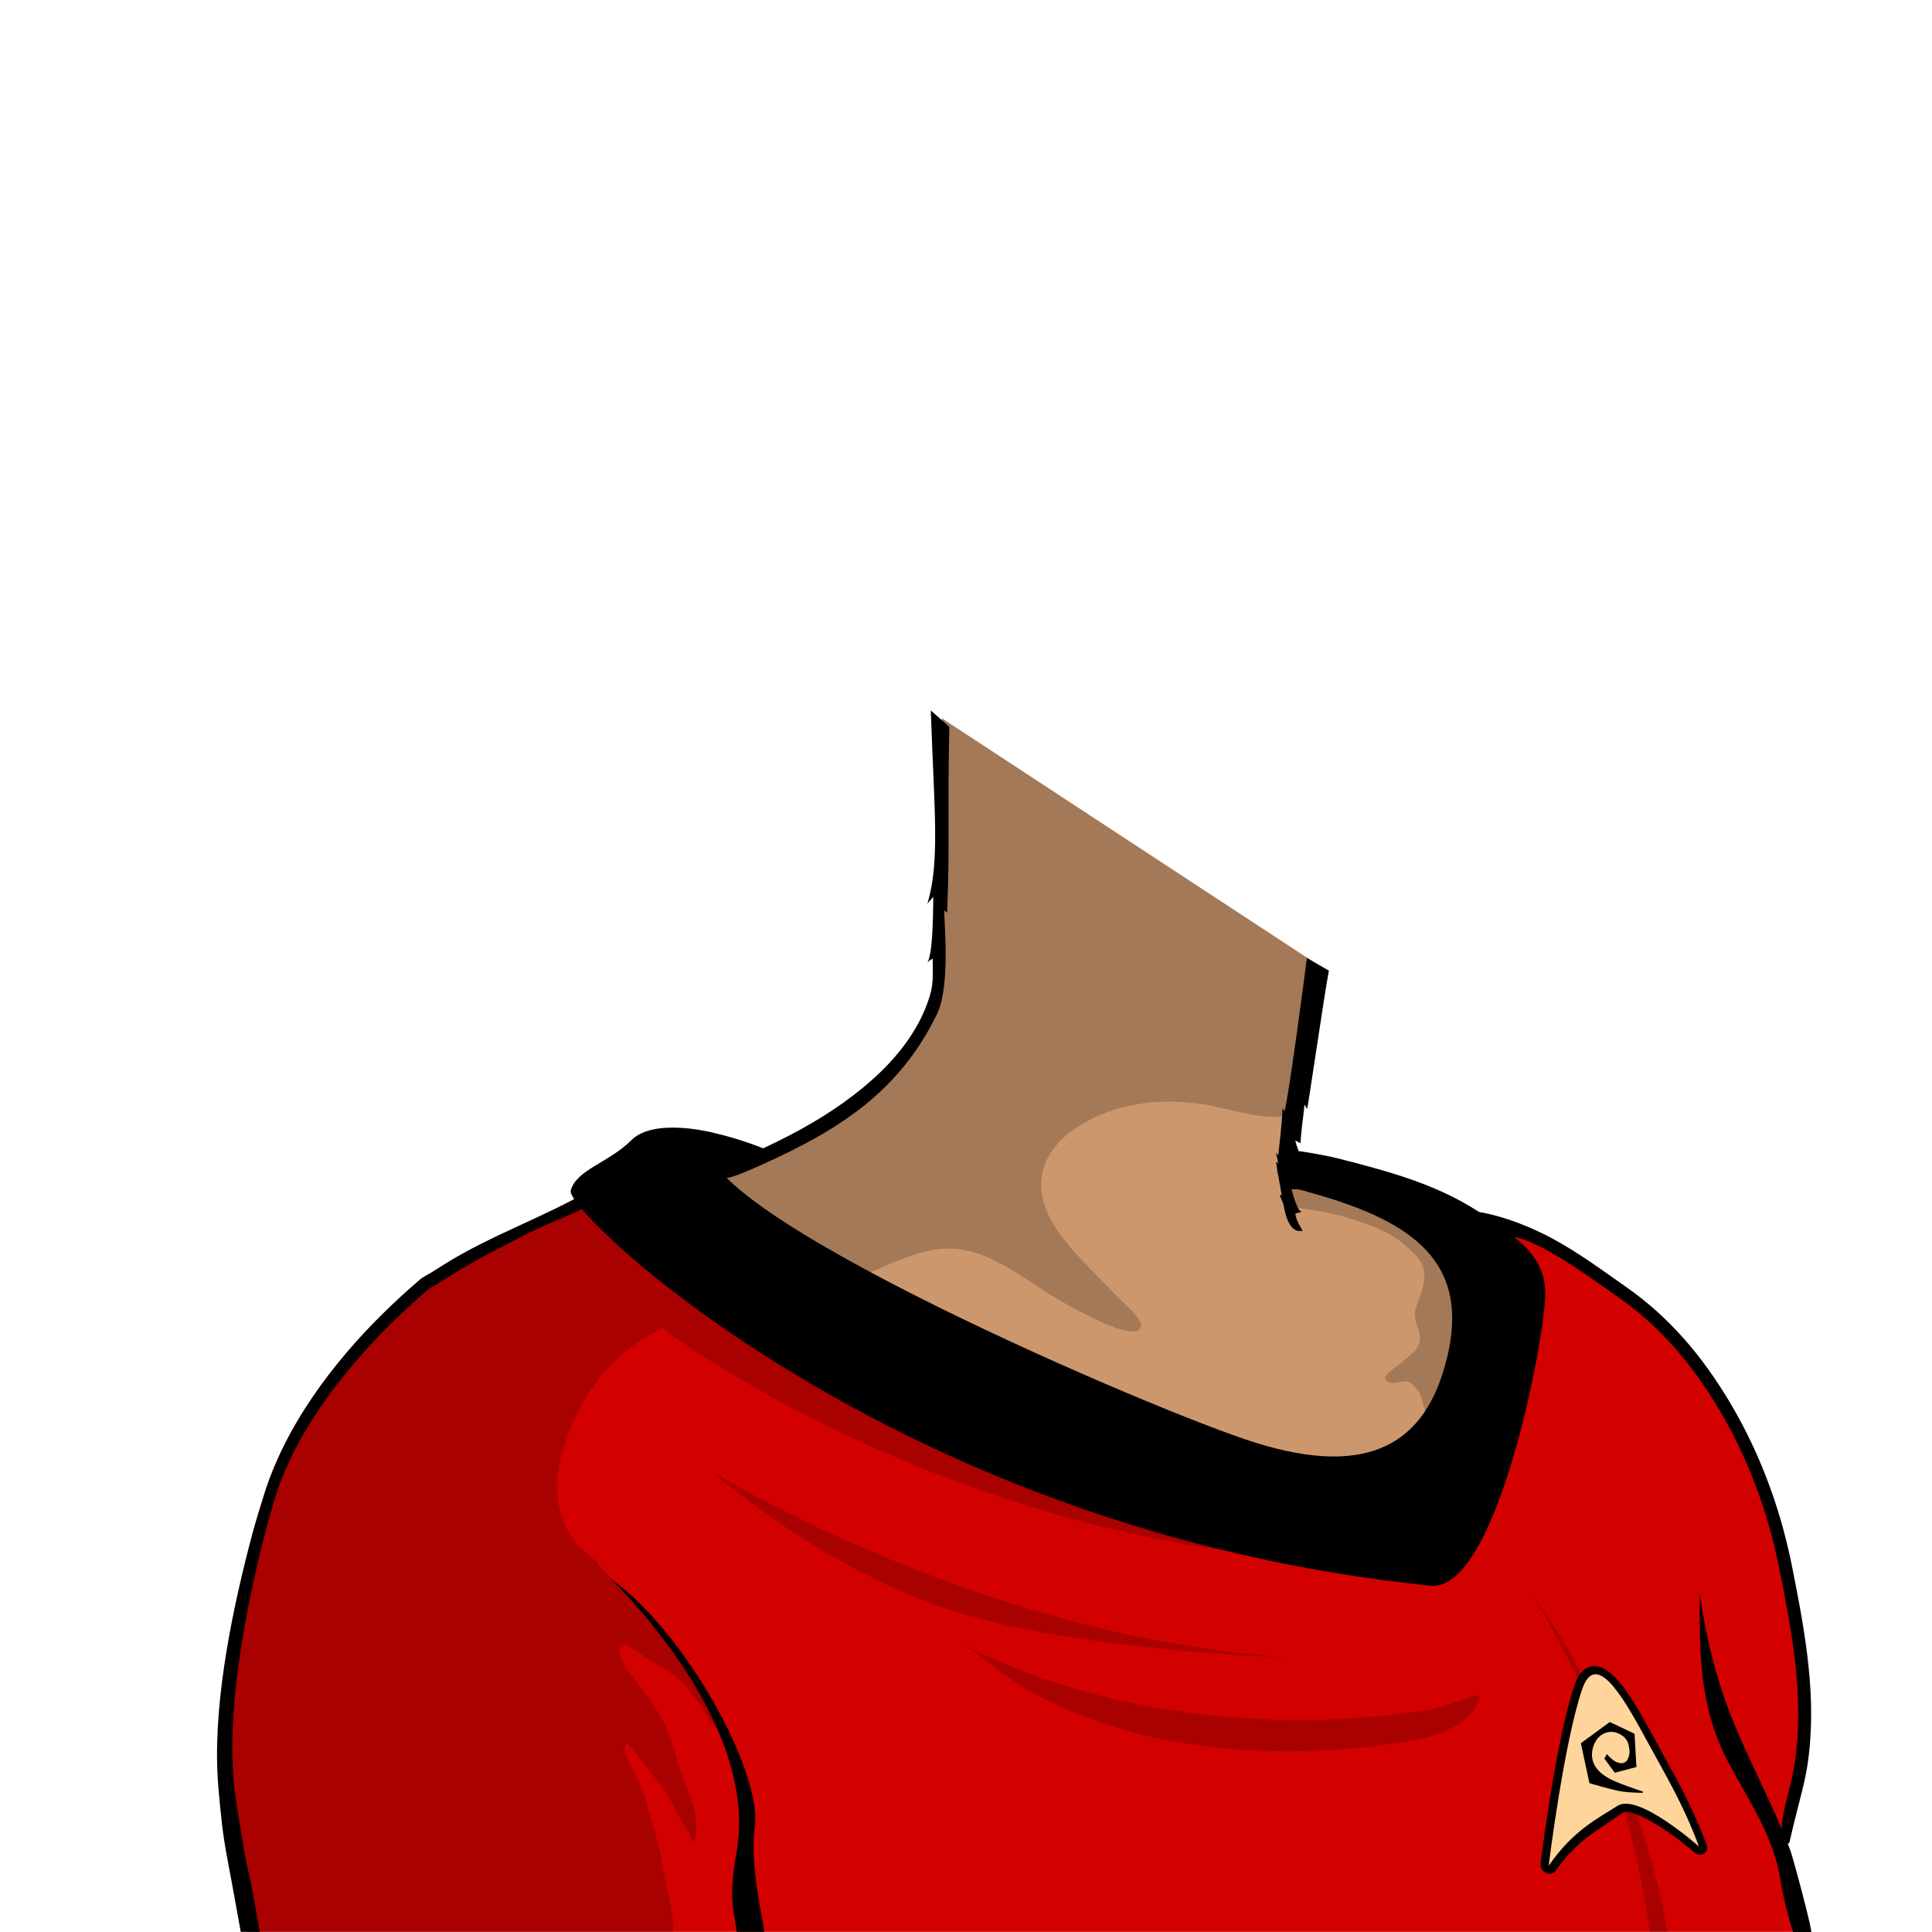 <?xml version="1.0" encoding="UTF-8" standalone="no"?>
<!-- Created with Inkscape (http://www.inkscape.org/) -->

<svg
   version="1.1"
   id="svg18722"
   width="400"
   height="400"
   viewBox="0 0 400 400"
   sodipodi:docname="OriginalSeriesAverageFemale.svg"
   inkscape:version="1.3.1 (91b66b0, 2023-11-16)"
   xml:space="preserve"
   xmlns:inkscape="http://www.inkscape.org/namespaces/inkscape"
   xmlns:sodipodi="http://sodipodi.sourceforge.net/DTD/sodipodi-0.dtd"
   xmlns="http://www.w3.org/2000/svg"
   xmlns:svg="http://www.w3.org/2000/svg"><defs
     id="defs18726" /><sodipodi:namedview
     id="namedview18724"
     pagecolor="#ffffff"
     bordercolor="#666666"
     borderopacity="1.0"
     inkscape:showpageshadow="2"
     inkscape:pageopacity="0.0"
     inkscape:pagecheckerboard="0"
     inkscape:deskcolor="#d1d1d1"
     showgrid="false"
     inkscape:zoom="2.39"
     inkscape:cx="200"
     inkscape:cy="200"
     inkscape:window-width="2200"
     inkscape:window-height="1169"
     inkscape:window-x="2089"
     inkscape:window-y="25"
     inkscape:window-maximized="0"
     inkscape:current-layer="g3"><inkscape:page
       x="0"
       y="0"
       id="page18728"
       width="400"
       height="400"
       margin="0"
       bleed="0" /></sodipodi:namedview><g
     inkscape:groupmode="layer"
     id="layer1"
     inkscape:label="Neck"
     style="display:none"
     sodipodi:insensitive="true"><path
       d="m 283.203,206.169 -69.571,-54.875 -5.489,30.848 -6.207,17.475 c -3.965,4.803 -9.041,15.215 -18.424,23.548 -9.301,8.26 -23.844,13.489 -36.213,21.172 0,0 -14.909,16.74 61.205,48.912 76.113,32.172 84.745,27.987 88.931,20.14 4.184,-7.847 12.844,-41.349 8.92,-49.197 -6.956,-7.114 -22.023,-15.661 -39.111,-19.493 z"
       style="fill:#cd976d;fill-opacity:1;fill-rule:nonzero;stroke:none;stroke-width:1.333"
       id="path19870"
       sodipodi:nodetypes="ccccccccccc" /><path
       d="m 206.127,193.478 c 1.617,-3.929 2.913,-7.985 4.096,-12.064 1.291,-4.452 3.764,-24.061 5.256,-28.48 0,0 -3.833,-3.407 -3.833,-3.405 -1.011,4.996 -3.077,25.175 -4.128,30.153 -1.273,6.027 -3.689,11.929 -6.271,17.54 -2.109,4.584 -5.355,9.036 -8.349,13.077 -3.142,4.24 -6.747,7.938 -10.552,11.607 -9.847,9.496 -22.544,15.42 -35.24,20.512 0.401,0.984 1.52,1.521 2.581,1.551 1.399,0.037 4.179,-1.079 8.355,-2.967 15.955,-7.219 30.292,-18.603 40.228,-33.089 2.852,-4.16 5.62,-9 7.857,-14.435 z"
       style="fill:#000000;fill-opacity:1;fill-rule:nonzero;stroke:none;stroke-width:1.333"
       id="path19890"
       sodipodi:nodetypes="ssccssscccccs" /><path
       id="path19920"
       style="opacity:0.2;fill:#000000;fill-opacity:1;fill-rule:nonzero;stroke:none;stroke-width:1.333"
       d="m 213.633,151.295 -5.49,30.848 -0.176,0.494 -0.018,0.051 c -0.008,0.045 -0.016,0.08 -0.016,0.08 -0.592,3.267 -1.676,6.141 -3.115,8.736 -10e-4,0.002 -0.003,0.004 -0.004,0.006 l -2.879,8.107 c -2.973,3.602 -6.573,10.359 -12.145,17.027 -0.929,1.112 -1.912,2.221 -2.957,3.312 -0.513,0.536 -1.088,1.05 -1.631,1.576 -0.563,0.545 -1.094,1.103 -1.691,1.633 -0.014,0.012 -0.031,0.023 -0.045,0.035 -1.15,1.019 -2.378,1.993 -3.674,2.93 -9.184,6.64 -21.67,11.485 -32.494,18.207 0,0 -3.004,3.408 0.631,10.084 4.98,5.726 14.499,11.315 17.158,11.797 11.037,2 20.537,-7.647 31.389,-7.719 8.56,-0.057 16.284,7.041 23.461,11.033 1.507,0.837 15.568,9.024 16.307,5.066 0.293,-1.579 -4.003,-5.162 -4.896,-6.111 -3.933,-4.175 -8.28,-8.159 -11.734,-12.746 -2.711,-3.601 -4.668,-8.113 -3.879,-12.551 0.693,-3.899 3.438,-7.19 6.709,-9.422 8.351,-5.697 18.133,-6.576 27.859,-4.957 2.648,0.44 19.542,5.111 21.115,1.842 0,-0.001 4.459,-9.266 4.459,-9.266 l 7.324,-15.219 z m 53.586,98.479 c 3.801,0.733 7.832,0.962 13.572,2.904 5.595,1.893 8.482,3.223 12.512,7.404 3.279,3.714 0.743,7.504 -0.35,11.459 -0.293,2.161 1.43,4.261 0.947,6.369 -0.452,1.965 -3.195,3.668 -4.652,4.887 -1.188,0.991 -4.064,2.741 -1.4,3.473 1.172,0.323 2.848,-0.535 3.887,-0.174 0.449,0.157 1.309,1.219 1.688,1.617 1.215,1.279 1.27,5.123 2.678,5.834 2.56,1.295 5.515,-4.099 6.244,-5.721 1.755,-3.904 3.369,-7.891 4.387,-12.059 0.196,-0.802 0.363,-1.614 0.51,-2.43 0.246,-4.011 0.035,-7.302 -0.887,-9.146 -6.956,-7.114 -22.021,-15.66 -39.109,-19.492 0.284,2.605 0.031,3.958 -0.025,5.074 z"
       sodipodi:nodetypes="cccccsccscsscsccccccccccccccccscccccccccscccc" /><path
       d="m 285.866,207.638 c -0.011,-0.004 -0.125,0.151 -0.133,0.161 -3.985,5.219 -6.399,12.183 -9.179,18.081 -1.245,2.641 -2.552,5.261 -3.775,7.915 -1.973,4.285 -5.531,8.924 -4.212,13.912 0.204,0.773 1.896,8.104 1.395,7.94 -4.604,-1.516 -4.921,-10.645 -4.359,-14.457 0.132,-0.899 14.503,-36.109 14.503,-36.109 0,0 5.759,2.556 5.76,2.557"
       style="fill:#000000;fill-opacity:1;fill-rule:nonzero;stroke:none;stroke-width:1.333"
       id="path19894" /></g><g
     inkscape:groupmode="layer"
     id="g4"
     inkscape:label="Caitian Neck"
     sodipodi:insensitive="true"
     style="display:none"><path
       d="m 283.203,206.169 -69.571,-54.875 -5.489,30.848 -6.207,17.475 c -3.965,4.803 -9.041,15.215 -18.424,23.548 -9.301,8.26 -23.844,13.489 -36.213,21.172 0,0 -14.909,16.74 61.205,48.912 76.113,32.172 84.745,27.987 88.931,20.14 4.184,-7.847 12.844,-41.349 8.92,-49.197 -6.956,-7.114 -22.023,-15.661 -39.111,-19.493 z"
       style="display:inline;fill:#cd976d;fill-opacity:1;fill-rule:nonzero;stroke:none;stroke-width:1.333"
       id="path4"
       sodipodi:nodetypes="ccccccccccc" /><path
       id="path5"
       style="display:inline;opacity:1;fill:#000000;fill-opacity:1;fill-rule:nonzero;stroke:none;stroke-width:1.333"
       d="m 211.645,149.529 c -0.815,4.031 -2.31,17.836 -3.412,25.676 -0.989,5.04 -2.473,10.932 -4.404,13.85 0,0 1.008,-0.799 1.684,-1.527 -0.158,0.527 -0.315,1.054 -0.482,1.578 -1.375,3.175 -4.044,9.129 -5.432,10.809 0.209,-0.253 0.886,-0.411 1.191,-0.561 -0.355,0.523 -0.616,1.004 -0.746,1.551 -1.922,3.198 -4.267,6.012 -6.555,9.1 -3.142,4.24 -7.337,8.233 -11.143,11.902 -9.847,9.496 -22.544,15.42 -35.24,20.512 0.401,0.984 1.521,1.521 2.582,1.551 1.399,0.037 4.178,-1.079 8.354,-2.967 15.955,-7.219 30.293,-18.603 40.229,-33.09 2.852,-4.16 4.732,-8.555 6.969,-13.99 0.335,-0.815 0.831,-2.254 1.383,-3.932 0.507,-0.476 0.667,-0.181 1.52,-2.93 1.107,-3.569 1.761,-5.104 2.16,-6.383 0.4,-1.277 0.773,-2.352 1.23,-5.361 0.559,-3.673 1.809,-9.652 1.809,-9.652 0.313,-2.443 0.77,-8.678 2.138,-12.73 0,0 -3.834,-3.406 -3.834,-3.404 z m 68.461,55.553 c -0.843,2.063 -1.681,4.127 -2.521,6.191 -1.804,4.433 -3.606,8.867 -5.4,13.305 -0.416,1.032 -0.698,2.109 -0.988,3.18 -0.152,0.557 -0.282,1.136 -0.486,1.678 -0.156,0.419 -0.188,0.913 -0.387,1.314 -0.101,-0.216 -0.282,-0.42 -0.389,-0.639 -0.185,0.319 -0.288,0.718 -0.43,1.061 -0.233,0.564 -0.516,1.091 -0.758,1.648 -0.247,0.567 -0.553,1.129 -0.754,1.713 -0.253,0.731 -0.541,1.502 -0.654,2.271 -0.069,0.471 -0.072,0.951 -0.105,1.424 -0.011,0.167 -0.252,1.344 -0.184,1.408 -0.16,-0.153 -0.253,-0.495 -0.494,-0.525 -0.329,0.555 -0.504,1.46 -0.588,2.092 -0.121,-0.119 -0.205,-0.282 -0.398,-0.268 -0.151,0.492 -0.136,1.09 -0.234,1.615 -0.079,0.416 -0.106,0.801 -0.111,1.229 -0.008,0.804 -0.18,1.657 -0.066,2.461 0.063,0.445 0.368,0.735 0.379,1.207 -0.185,0.091 -0.383,-0.062 -0.58,-0.072 0.076,0.507 0.348,0.97 0.568,1.426 0.215,0.444 0.27,0.875 0.363,1.359 0.169,0.879 0.394,1.758 0.758,2.576 0.285,0.644 0.668,1.292 1.244,1.719 0.256,0.189 0.545,0.328 0.857,0.395 0.099,0.021 0.98,0.006 0.973,-0.006 -0.659,-1.145 -1.392,-2.25 -1.533,-3.615 0.483,-0.091 0.977,-0.196 1.428,-0.408 -0.944,0.472 -2.096,-4.174 -2.223,-4.627 0.451,0.115 1.089,0.131 1.209,-0.318 0.047,-0.173 -0.015,-0.355 -0.068,-0.525 -0.377,-1.208 -0.419,-2.519 -0.117,-3.748 0.443,0.248 0.954,0.372 1.461,0.357 -0.2,-1.845 0.032,-3.737 0.678,-5.479 0.369,0.192 0.741,0.384 1.111,0.574 0.709,-2.661 1.542,-5.235 2.814,-7.689 0.18,0.308 0.359,0.615 0.539,0.922 0.784,-1.392 0.864,-2.978 1.537,-4.406 2.78,-5.899 5.192,-12.863 9.178,-18.082 0.008,-0.011 0.122,-0.164 0.133,-0.16 -0.001,-0.001 -5.76,-2.557 -5.76,-2.557 z"
       sodipodi:nodetypes="ccccccccscccccscccccccccccccccccscccccccccccsccccccccscccccccccc" /><path
       id="path6"
       style="display:inline;opacity:0.2;fill:#000000;fill-opacity:1;fill-rule:nonzero;stroke:none;stroke-width:1.333"
       d="m 213.633,151.295 -5.49,30.848 -0.176,0.494 -0.018,0.051 c -0.008,0.045 -0.016,0.08 -0.016,0.08 -0.592,3.267 -1.676,6.141 -3.115,8.736 -10e-4,0.002 -0.003,0.004 -0.004,0.006 l -2.879,8.107 c -2.973,3.602 -6.573,10.359 -12.145,17.027 -0.929,1.112 -1.912,2.221 -2.957,3.312 -0.513,0.536 -1.088,1.05 -1.631,1.576 -0.563,0.545 -1.094,1.103 -1.691,1.633 -0.014,0.012 -0.031,0.023 -0.045,0.035 -1.15,1.019 -2.378,1.993 -3.674,2.93 -9.184,6.64 -21.67,11.485 -32.494,18.207 0,0 -3.004,3.408 0.631,10.084 4.98,5.726 14.499,11.315 17.158,11.797 11.037,2 20.537,-7.647 31.389,-7.719 8.56,-0.057 16.284,7.041 23.461,11.033 1.507,0.837 15.568,9.024 16.307,5.066 0.293,-1.579 -4.003,-5.162 -4.896,-6.111 -3.933,-4.175 -8.28,-8.159 -11.734,-12.746 -2.711,-3.601 -4.668,-8.113 -3.879,-12.551 0.693,-3.899 3.438,-7.19 6.709,-9.422 8.351,-5.697 18.133,-6.576 27.859,-4.957 2.648,0.44 19.542,5.111 21.115,1.842 0,-0.001 4.459,-9.266 4.459,-9.266 l 7.324,-15.219 z m 53.586,98.479 c 3.801,0.733 7.832,0.962 13.572,2.904 5.595,1.893 8.482,3.223 12.512,7.404 3.279,3.714 0.743,7.504 -0.35,11.459 -0.293,2.161 1.43,4.261 0.947,6.369 -0.452,1.965 -3.195,3.668 -4.652,4.887 -1.188,0.991 -4.064,2.741 -1.4,3.473 1.172,0.323 2.848,-0.535 3.887,-0.174 0.449,0.157 1.309,1.219 1.688,1.617 1.215,1.279 1.27,5.123 2.678,5.834 2.56,1.295 5.515,-4.099 6.244,-5.721 1.755,-3.904 3.369,-7.891 4.387,-12.059 0.196,-0.802 0.363,-1.614 0.51,-2.43 0.246,-4.011 0.035,-7.302 -0.887,-9.146 -6.956,-7.114 -22.021,-15.66 -39.109,-19.492 0.284,2.605 0.031,3.958 -0.025,5.074 z"
       sodipodi:nodetypes="cccccsccscsscsccccccccccccccccscccccccccscccc" /></g><g
     inkscape:groupmode="layer"
     id="g3"
     inkscape:label="Caitian Neck straightened"><path
       d="m 272.626,199.586 -77.633,-50.881 c 0,0 -0.754,21.943 -0.83,32.919 -0.046,6.639 0.228,19.916 0.228,19.916 -0.859,7.613 -1.497,13.292 -10.88,21.625 -9.301,8.26 -23.844,13.489 -36.213,21.172 0,0 -14.909,16.74 61.205,48.912 76.113,32.172 84.745,27.987 88.931,20.14 4.184,-7.847 12.844,-41.349 8.92,-49.197 -6.956,-7.114 -22.023,-15.661 -39.111,-19.493 z"
       style="display:inline;fill:#cd976d;fill-opacity:1;fill-rule:nonzero;stroke:none;stroke-width:1.333"
       id="path1"
       sodipodi:nodetypes="ccscccccccc" /><path
       id="path2"
       style="display:inline;opacity:1;fill:#000000;fill-opacity:1;fill-rule:nonzero;stroke:none;stroke-width:1.333"
       d="m 192.709,147.088 c 0.735,20.973 1.907,31.46 -0.716,40.043 0,0 0.564,-0.725 1.24,-1.453 -0.068,5.014 -0.162,11.779 -1.224,13.61 0.209,-0.253 0.781,-0.673 1.087,-0.822 0.094,4.903 0.162,6.165 -1.531,10.355 -1.978,4.892 -5.414,9.416 -9.219,13.086 -9.847,9.496 -22.544,15.42 -35.24,20.512 0.401,0.984 1.521,1.521 2.582,1.551 1.399,0.037 4.178,-1.079 8.354,-2.967 15.955,-7.219 28.202,-15.126 35.939,-31.019 2.492,-5.119 1.786,-15.936 1.473,-21.546 0.101,0.164 0.406,0.342 0.63,0.522 0.62,-13.947 0.064,-20.595 0.461,-38.466 0,0 -3.834,-3.406 -3.834,-3.404 z m 73.22,82.982 c -0.101,-0.216 -0.282,-0.42 -0.389,-0.639 -0.11,3.641 -0.94,9.799 -0.897,9.839 -0.16,-0.153 -0.253,-0.495 -0.494,-0.525 0.161,0.6 0.483,1.532 0.399,2.164 -0.121,-0.119 -0.205,-0.282 -0.398,-0.268 0.202,0.544 0.238,1.218 0.308,1.831 0.054,0.468 0.22,0.938 0.287,1.431 0.109,0.797 0.298,1.533 0.411,2.337 0.063,0.445 0.113,0.689 0.248,1.22 -0.12,-0.02 -0.259,-0.055 -0.436,-0.177 0.076,0.507 0.335,1.061 0.555,1.517 0.215,0.444 0.27,0.875 0.363,1.359 0.169,0.879 0.394,1.758 0.758,2.576 0.285,0.644 0.668,1.292 1.244,1.719 0.256,0.189 0.545,0.328 0.857,0.395 0.099,0.021 0.98,0.006 0.973,-0.006 -0.659,-1.145 -1.392,-2.25 -1.533,-3.615 0.483,-0.091 0.977,-0.196 1.428,-0.408 -0.944,0.472 -2.096,-4.174 -2.223,-4.627 0.451,0.115 1.089,0.131 1.209,-0.318 0.047,-0.173 -0.015,-0.355 -0.068,-0.525 -0.377,-1.208 -0.419,-2.519 -0.117,-3.748 0.443,0.248 0.954,0.372 1.461,0.357 -0.2,-1.845 -1.209,-3.937 -1.728,-5.845 0.369,0.192 0.741,0.384 1.111,0.574 0.173,-3.309 0.572,-5.068 0.827,-8.003 0.18,0.308 0.359,0.615 0.539,0.922 0.172,-0.305 3.548,-23.607 4.504,-28.646 l -4.549,-2.63 c -0.495,3.9 -3.825,29.283 -4.65,31.74 z"
       sodipodi:nodetypes="cccccsccccsccccccccccssccccsccccccccsccccccccc" /><path
       id="path3"
       style="display:inline;opacity:0.2;fill:#000000;fill-opacity:1;fill-rule:nonzero;stroke:none;stroke-width:1.333"
       d="m 194.994,148.706 c -0.321,12.519 -0.042,20.537 -0.392,28.23 -0.351,7.693 -0.598,9.699 -0.73,17.378 -0.034,2.01 0.772,4.014 0.15,9.741 -0.622,5.716 -2.653,9.027 -4.97,12.22 -2.405,3.313 -4.788,6.223 -5.54,6.891 -0.014,0.012 -0.031,0.023 -0.045,0.035 -9.299,8.234 -23.471,13.252 -36.168,21.137 0,0 -3.004,3.408 0.631,10.084 4.98,5.726 14.499,11.315 17.158,11.797 11.037,2 20.537,-7.647 31.389,-7.719 8.56,-0.057 16.284,7.041 23.461,11.033 1.507,0.837 15.568,9.024 16.307,5.066 0.293,-1.579 -4.003,-5.162 -4.896,-6.111 -3.933,-4.175 -8.28,-8.159 -11.734,-12.746 -2.711,-3.601 -4.668,-8.113 -3.879,-12.551 0.693,-3.899 3.438,-7.19 6.709,-9.422 8.351,-5.697 18.133,-6.576 27.859,-4.957 2.648,0.44 15.77,4.445 17.343,1.176 2.374,-5.425 1.494,-21.87 5.422,-30.032 z m 72.225,101.067 c 3.801,0.733 7.832,0.962 13.572,2.904 5.595,1.893 8.482,3.223 12.512,7.404 3.279,3.714 0.743,7.504 -0.35,11.459 -0.293,2.161 1.43,4.261 0.947,6.369 -0.452,1.965 -3.195,3.668 -4.652,4.887 -1.188,0.991 -4.064,2.741 -1.4,3.473 1.172,0.323 2.848,-0.535 3.887,-0.174 0.449,0.157 1.309,1.219 1.688,1.617 1.215,1.279 1.27,5.123 2.678,5.834 2.56,1.295 5.515,-4.099 6.244,-5.721 1.755,-3.904 3.369,-7.891 4.387,-12.059 0.196,-0.802 0.363,-1.614 0.51,-2.43 0.246,-4.011 0.035,-7.302 -0.887,-9.146 -6.956,-7.114 -22.021,-15.66 -39.109,-19.492 0.284,2.605 0.031,3.958 -0.025,5.074 z"
       sodipodi:nodetypes="ccssssccccccccccccccccscccccccccsccccc" /></g><g
     id="g18730"
     inkscape:groupmode="layer"
     inkscape:label="Page 1"><path
       d="m 51.22,399.967 c 0.157,-3.777 -0.619,-8.853 -1.349,-12.359 -0.169,-0.815 -0.337,-1.619 -0.491,-2.415 -0.339,-1.756 -0.733,-3.455 -1.117,-5.097 -0.74,-3.175 -1.497,-6.428 -1.811,-9.993 -1.091,-12.448 0.939,-28.527 6.203,-49.152 0.892,-3.495 1.879,-6.932 2.932,-10.217 4.099,-13.757 13.952,-27.109 24.605,-37.627 2.391,-2.36 4.979,-4.739 7.689,-7.069 0.351,-0.301 0.825,-0.565 1.329,-0.844 0.303,-0.167 0.6,-0.332 0.879,-0.505 0.832,-0.519 1.663,-1.04 2.492,-1.564 5.359,-3.384 11.028,-6.247 16.512,-9.015 4.347,-2.193 8.841,-4.461 13.196,-6.996 5.441,-3.167 8.673,-4.957 11.84,-4.957 2.645,0 5.489,1.151 10.492,4.249 3.553,2.2 6.947,4.797 10.231,7.309 3.017,2.308 6.137,4.696 9.413,6.805 1.256,0.808 2.611,1.793 4.045,2.836 2.161,1.573 4.387,3.192 6.544,4.403 2.053,1.152 4.127,1.687 6.131,2.205 1.312,0.337 2.667,0.688 3.947,1.207 3.031,1.232 5.999,2.853 8.868,4.423 3.617,1.976 7.333,4.008 11.361,5.401 2.737,0.948 5.621,1.819 8.675,2.74 7.205,2.176 14.612,4.411 20.352,7.756 3.295,1.921 6.611,2.973 9.817,3.989 3.415,1.084 6.641,2.107 9.74,4.103 4.212,2.713 12.504,7.267 20.7,7.267 1.785,0 3.497,-0.217 5.089,-0.647 0.859,-0.231 1.752,-0.455 2.663,-0.681 5.621,-1.407 11.995,-2.999 15.731,-7.697 6.973,-8.768 6.405,-19.82 5.855,-30.509 -0.284,-5.508 -0.552,-10.731 0.199,-15.461 h 0.045 c 5.781,0 11.536,3.093 16.613,5.824 4.595,2.471 9.023,5.608 13.305,8.641 l 2.101,1.485 c 8.115,5.711 14.96,13.373 20.928,23.431 4.667,7.863 8.3,16.504 10.799,25.683 0.688,2.524 1.304,5.145 1.831,7.789 2.491,12.507 5.315,26.681 3.124,40.732 -0.375,2.404 -0.975,4.755 -1.733,7.732 -0.505,1.976 -1.067,4.173 -1.695,6.881 -0.261,0.036 -0.511,0.14 -0.717,0.304 -0.508,0.424 -0.681,1.085 -0.461,1.668 0.092,0.247 0.195,0.501 0.307,0.757 0.621,1.42 1.264,3.008 1.753,4.972 0.333,1.332 0.732,2.687 1.135,4.051 0.655,2.221 1.325,5.967 1.695,8.163 z"
       style="fill:#d30000;fill-opacity:1;fill-rule:nonzero;stroke:none;stroke-width:1.333"
       id="path19818" /><path
       d="m 320.073,258.735 c 4.527,2.435 8.925,5.551 13.179,8.563 l 2.107,1.489 c 7.971,5.609 14.704,13.152 20.584,23.059 4.611,7.771 8.201,16.312 10.673,25.388 0.681,2.499 1.291,5.092 1.812,7.707 2.471,12.409 5.272,26.476 3.115,40.313 -0.365,2.344 -0.929,4.557 -1.712,7.619 -1.451,5.683 -1.391,10.324 0.579,15.979 1.019,2.925 0.796,5.861 1.183,8.823 0.336,2.567 -0.081,2.293 3.093,2.293 -0.389,-4.139 -2.055,-8.463 -3.08,-12.569 -0.473,-1.899 -1.087,-3.495 -1.835,-5.207 -0.1,-0.229 -0.192,-0.457 -0.277,-0.685 0.497,0.311 0.907,0.313 1.029,-0.224 1.727,-7.572 3,-11.415 3.655,-15.617 2.157,-13.843 -0.432,-27.677 -3.133,-41.245 -0.529,-2.653 -1.145,-5.285 -1.855,-7.887 -2.512,-9.221 -6.192,-18.024 -10.953,-26.047 -5.733,-9.659 -12.564,-17.703 -21.343,-23.88 -5.095,-3.585 -10.141,-7.307 -15.557,-10.219 -5.795,-3.116 -14.228,-6.284 -20.81,-5.807 -2.845,14.349 6.654,33.257 -3.745,46.331 -4.008,5.039 -11.645,6.264 -17.628,7.876 -8.212,2.212 -17.945,-2.143 -24.613,-6.437 -6.275,-4.041 -13.04,-4.293 -19.615,-8.125 -8.352,-4.869 -20.056,-7.42 -29.284,-10.615 -7.139,-2.473 -13.264,-6.996 -20.157,-9.797 -3.3,-1.34 -6.695,-1.528 -9.912,-3.333 -3.496,-1.961 -7.315,-5.133 -10.512,-7.193 -6.784,-4.367 -12.783,-9.865 -19.667,-14.128 -10.713,-6.633 -12.617,-4.897 -23.153,1.236 -9.796,5.701 -20.769,9.381 -30.443,15.491 -0.827,0.521 -1.655,1.041 -2.484,1.559 -0.767,0.48 -1.687,0.879 -2.389,1.483 -2.66,2.287 -5.255,4.661 -7.763,7.137 -10.033,9.907 -20.287,23.212 -24.728,38.124 -1.072,3.343 -2.063,6.795 -2.96,10.312 -3.749,14.689 -7.645,33.769 -6.248,49.727 0.487,5.557 0.892,9.663 1.883,14.809 0.889,4.616 2.731,14.932 2.731,14.932 h 3.931 c 0,0 -1.439,-8.523 -2.145,-11.585 -0.204,-0.885 -0.409,-1.775 -0.597,-2.675 -0.373,-1.792 -2.179,-12.241 -2.536,-15.704 -1.271,-12.288 0.493,-28.212 5.393,-48.683 0.831,-3.467 1.756,-6.879 2.751,-10.14 3.843,-13.623 13.867,-26.82 24.4,-37.219 2.373,-2.344 4.94,-4.704 7.628,-7.015 0.259,-0.221 0.683,-0.456 1.132,-0.704 0.319,-0.176 0.635,-0.352 0.931,-0.537 0.833,-0.52 1.665,-1.043 2.496,-1.567 5.309,-3.353 10.955,-6.203 16.412,-8.957 4.367,-2.204 9.569,-3.935 13.948,-6.484 7.749,-4.511 10.648,-6.604 19.257,-1.788 6.884,3.849 12.468,9.545 18.583,14.432 9.741,7.785 24.58,8.169 35.533,15.411 3.105,2.052 5.305,4.876 8.923,6.035 4.033,1.291 8.309,1.04 12.173,2.485 9.635,3.605 20.005,6.996 29.804,10.449 3.367,1.185 8.304,2.068 11.155,4.041 3.096,2.144 4.253,5.273 8.125,7.112 5.773,2.743 16.633,3.699 21.915,0.483 3.46,-2.105 5.493,-6.025 8.385,-8.772 2.737,-2.599 5.804,-3.248 7.349,-6.905 1.144,-2.703 0.373,-6.28 0.751,-9.208 0.525,-4.08 2.039,-7.963 2.891,-11.975 1.097,-5.168 -1.485,-9.993 -0.449,-14.835 4.801,-0.243 7.843,0.784 12.097,3.072"
       style="fill:#000000;fill-opacity:1;fill-rule:nonzero;stroke:none;stroke-width:1.333"
       id="path19898"
       sodipodi:nodetypes="ccccccscccccccccccccccccscccccccccccccscccccccccccccccccccccccccccccc" /><path
       d="m 351.925,336.736 c 0.135,9.947 1.025,19.009 6.075,28.447 4.219,7.887 9.261,15.096 10.647,24.139 0.563,3.657 1.565,7.375 2.651,10.908 1.233,0.013 2.467,0.028 3.7,0.043 0.46,0.005 -3.808,-15.828 -4.353,-17.26 -3.184,-8.371 -7.583,-16.621 -11.137,-24.992 -3.843,-9.052 -6.287,-18.467 -7.595,-28.212 -0.008,2.365 -0.017,4.669 0.013,6.928"
       style="fill:#000000;fill-opacity:1;fill-rule:nonzero;stroke:none;stroke-width:1.333"
       id="path19902" /><path
       d="m 147.472,234.485 c 0,0 -12.032,-3.139 -16.74,1.569 -4.708,4.708 -11.417,6.088 -12.576,10.473 -1.159,4.387 67.155,70.611 178.057,81.771 13.623,1.371 23.569,-50.755 23.715,-60.16 0.125,-8.121 -5.781,-11.752 -12.509,-16.406 -8.849,-6.122 -18.674,-8.924 -30.327,-11.874 -3.336,-0.845 -8.16,-1.54 -8.16,-1.54 0,0 -1.948,5.635 -2.708,7.099 1.465,0.757 3.115,0.851 4.651,1.385 20.592,5.625 32.053,13.569 29.412,30.847 -0.137,0.9 -0.308,1.795 -0.511,2.681 -0.229,1 -0.488,1.993 -0.775,2.979 -4.708,16.216 -16.74,23.017 -41.327,14.647 -24.587,-8.369 -122.759,-50.917 -110.204,-63.472"
       style="fill:#000000;fill-opacity:1;fill-rule:nonzero;stroke:none;stroke-width:1.333"
       id="path19906"
       sodipodi:nodetypes="cscccsscccccccc" /><path
       d="m 147.472,234.485 c 5.88,1.276 11.361,3.588 11.361,3.588 l -11.335,7.392 -6.407,-5.256 c 0,0 0.44,-7.013 6.38,-5.724"
       style="fill:#000000;fill-opacity:1;fill-rule:nonzero;stroke:none;stroke-width:1.333"
       id="path19910" /><path
       id="path19968"
       style="opacity:0.2;fill:#000000;fill-opacity:1;fill-rule:nonzero;stroke:none;stroke-width:1.333"
       d="m 198.236,339.863 c 0.067,0.036 0.133,0.072 0.201,0.107 28.788,15.065 64.884,19.068 96.816,14.129 3.927,-0.607 7.403,-2.328 11.236,-3.248 -1.54,7.268 -11.432,9.197 -17.372,10.057 -25.223,3.651 -52.589,1.889 -75.348,-10.46 -5.513,-2.992 -10.136,-7.656 -15.533,-10.585 M 147.483,304.698 c 0,0 56.431,34.884 120.297,38.484 0,0 -42.115,-1.011 -69.524,-9.373 C 170.849,325.446 147.483,304.698 147.483,304.698 m 197.693,95.269 c -3.26,-20.373 -11.523,-38.48 -18.106,-51.385 9.436,20.861 13.48,43.684 14.507,51.385 z m -18.106,-51.438 c -2.823,-6.24 -6.304,-12.662 -9.757,-18.138 0,0 4.97,6.221 10.489,17.04 m -181.618,3.099 c -2.381,-4.265 -6.005,-8.005 -9.127,-11.744 -2.523,-3.023 -5.085,-6.012 -7.685,-8.968 -1.981,-2.253 -3.983,-4 -5.765,-6.307 -0.735,-0.948 -2.311,-1.685 -2.801,-2.689 -2.7,-1.368 -4.421,-6.183 -5.024,-8.869 -0.855,-3.812 -0.416,-7.789 0.708,-11.496 2.336,-7.7 5.676,-13.955 11.541,-19.363 2.939,-2.708 5.421,-4.224 8.949,-6.172 17.989,13.241 67.612,42.032 128.543,47.448 -3.196,-0.284 -7.64,-3.517 -10.503,-4.836 -18.803,-8.656 -37.963,-16.021 -55.588,-27.029 -9.6,-5.996 -18.812,-12.588 -27.825,-19.427 -8.203,-6.223 -17.76,-12.291 -24.889,-19.667 -4.104,-4.247 -5.495,-9.257 -12.591,-9.255 -3.167,0 -6.399,1.792 -11.837,4.957 -4.355,2.535 -8.849,4.804 -13.196,6.997 -5.484,2.767 -11.155,5.629 -16.513,9.013 -0.829,0.524 -1.659,1.045 -2.491,1.564 -0.279,0.175 -0.576,0.34 -0.88,0.507 -0.503,0.279 -0.977,0.541 -1.329,0.843 -2.711,2.331 -5.297,4.709 -7.689,7.071 -10.653,10.516 -20.507,23.868 -24.604,37.625 -1.053,3.285 -2.04,6.723 -2.933,10.217 -5.264,20.625 -7.292,36.704 -6.201,49.152 0.312,3.565 1.071,6.819 1.811,9.993 0.383,1.643 0.779,3.341 1.117,5.097 0.152,0.796 0.32,1.6 0.491,2.417 0.68,3.268 1.391,7.888 1.357,11.561 0.016,0.192 0.029,0.383 0.045,0.576 0.005,0.075 0.02,0.145 0.028,0.219 h 87.997 c 0.44,-3.905 -1.151,-7.655 -1.757,-11.755 -0.861,-5.828 -2.569,-11.128 -4.249,-16.76 -0.552,-1.852 -1.668,-3.593 -2.549,-5.452 -0.636,-1.344 -2.015,-3.607 -1.015,-5.076 0.26,-0.383 6.639,8.119 7.299,8.981 1.808,2.36 2.749,5.099 4.359,7.573 0.841,1.293 1.58,2.704 2.192,4.175 1.727,-4.401 -0.705,-9.996 -2.291,-13.992 -1.44,-3.629 -2.061,-7.569 -3.856,-11.061 -2.005,-3.899 -5.013,-7.428 -7.637,-10.925 -0.621,-0.829 -2.163,-4.187 -1.125,-5.116 0.819,-0.733 4.479,2.319 5.301,2.776 1.985,1.105 3.944,2.512 5.893,3.733 1.468,0.92 2.376,2.375 3.341,3.58 0.904,1.128 1.847,2.401 2.725,3.771 0.609,0.949 1.652,2.927 2.421,3.343 -0.219,-0.117 -0.525,-3.232 -0.663,-3.691 -0.368,-1.228 -0.879,-2.421 -1.504,-3.541"
       sodipodi:nodetypes="ccccccccccccccccccccccccccccccccccccccccccccccccccccccccccccsccccccc" /><path
       d="m 156.279,377.995 c 1.488,-10.985 -14.331,-40.28 -30.025,-51.265 0,0 31.067,29.161 26.272,56.613 -1.607,9.196 -0.843,10.887 0.011,16.624 h 5.701 c -0.837,-5.283 -2.961,-14.573 -1.959,-21.972"
       style="fill:#000000;fill-opacity:1;fill-rule:nonzero;stroke:none;stroke-width:1.333"
       id="path19942" /><path
       d="m 320.728,387.276 c -0.143,-0.007 -0.289,-0.044 -0.431,-0.113 -0.451,-0.217 -0.731,-0.693 -0.675,-1.144 0.129,-1.045 3.213,-25.743 6.985,-36.728 0.873,-2.543 2.096,-3.739 3.739,-3.655 3.163,0.16 6.559,5.284 11.013,13.5 0.941,1.736 1.808,3.305 2.616,4.772 3.451,6.257 5.944,10.779 8.736,18.188 0.163,0.436 0.025,0.883 -0.339,1.095 -0.152,0.089 -0.329,0.128 -0.509,0.119 -0.249,-0.012 -0.507,-0.116 -0.716,-0.303 -2.611,-2.32 -10.209,-8.051 -14.164,-8.515 -0.607,-0.072 -1.08,0.007 -1.445,0.24 -1.085,0.692 -2.077,1.488 -3.204,2.217 -3.315,2.144 -7.071,4.573 -10.84,9.973 -0.171,0.245 -0.459,0.369 -0.767,0.353"
       style="fill:#ffd59c;fill-opacity:1;fill-rule:nonzero;stroke:none;stroke-width:1.333"
       id="path19930" /><path
       d="m 334.901,373.872 c -4.297,2.74 -9.148,5.069 -14.271,12.408 0,0 3.159,-25.524 6.945,-36.551 2.687,-7.824 7.903,0.543 12.904,9.767 5.001,9.224 7.88,13.783 11.285,22.817 0,0 -12.567,-11.181 -16.864,-8.441 m 18.441,8.079 c -2.812,-7.46 -5.316,-12.001 -8.781,-18.288 -0.808,-1.465 -1.673,-3.033 -2.613,-4.768 -4.708,-8.681 -8.125,-13.743 -11.667,-13.923 -2.885,-0.147 -3.963,2.993 -4.317,4.025 -3.792,11.043 -6.884,35.799 -7.013,36.847 -0.093,0.752 0.375,1.545 1.125,1.907 0.236,0.115 0.48,0.176 0.719,0.188 0.513,0.027 0.992,-0.18 1.276,-0.588 3.711,-5.315 7.42,-7.713 10.692,-9.831 1.136,-0.735 2.1,-1.513 3.2,-2.215 0.247,-0.157 0.588,-0.208 1.041,-0.155 3.316,0.389 10.185,5.165 13.733,8.317 0.349,0.311 0.777,0.484 1.193,0.504 0.3,0.016 0.595,-0.048 0.849,-0.196 0.607,-0.355 0.836,-1.099 0.563,-1.825"
       style="fill:#000000;fill-opacity:1;fill-rule:nonzero;stroke:none;stroke-width:1.333"
       id="path19934" /></g><g
     inkscape:groupmode="layer"
     id="layer5"
     inkscape:label="Command Symbol"
     style="display:none"><path
       d="m 331.124,349.871 5.129,12.401 5.392,-0.019 -3.663,3.343 3.512,7.852 -6.269,-5.695 -4.065,6.553 0.884,-8.011 -6.456,-2.701 6.708,-0.785 z"
       style="fill:#000000;fill-opacity:1;fill-rule:nonzero;stroke:none;stroke-width:1.333"
       id="path19938" /></g><g
     inkscape:groupmode="layer"
     id="layer6"
     inkscape:label="Science Symbol"
     style="display:none"><path
       id="path18248"
       style="color:#000000;display:inline;fill:#000000;stroke-miterlimit:40;-inkscape-stroke:none"
       d="m 332.591,357.189 c -4.008,0.575 -6.793,4.331 -6.215,8.362 0.579,4.032 4.308,6.85 8.316,6.275 4.008,-0.575 6.794,-4.329 6.215,-8.361 -0.579,-4.032 -4.308,-6.852 -8.316,-6.277 z m 0.19,1.324 c 2.706,-0.389 5.244,1.099 6.322,3.491 -0.388,-0.323 -0.872,-0.585 -1.413,-0.782 -1.252,-0.456 -2.859,-0.6 -4.571,-0.354 -1.712,0.246 -3.214,0.836 -4.287,1.626 -0.463,0.341 -0.854,0.728 -1.136,1.148 0.361,-2.599 2.378,-4.74 5.085,-5.128 z m 0.463,3.229 c 1.586,-0.228 3.067,-0.083 4.143,0.309 1.076,0.392 1.694,0.999 1.79,1.663 0.095,0.664 -0.328,1.418 -1.25,2.097 -0.922,0.679 -2.303,1.234 -3.888,1.462 -1.586,0.228 -3.067,0.083 -4.143,-0.309 -1.076,-0.392 -1.694,-0.997 -1.789,-1.661 -0.095,-0.664 0.327,-1.42 1.25,-2.099 0.922,-0.679 2.303,-1.234 3.888,-1.462 z m -5.065,5.267 c 0.389,0.323 0.872,0.587 1.413,0.784 1.252,0.456 2.859,0.6 4.571,0.354 1.712,-0.246 3.214,-0.836 4.287,-1.626 0.463,-0.341 0.853,-0.73 1.135,-1.15 -0.36,2.6 -2.377,4.741 -5.084,5.13 -2.708,0.389 -5.245,-1.099 -6.322,-3.493 z" /></g><g
     inkscape:groupmode="layer"
     id="layer7"
     inkscape:label="Engineering Symbol"><path
       style="display:inline;fill:#000000;fill-opacity:1;stroke:none;stroke-width:1.111px;stroke-linecap:butt;stroke-linejoin:miter;stroke-opacity:1"
       d="m 332.169,364.092 2.153,2.935 4.486,-1.186 -0.4,-6.89 -5.12,-2.427 -5.986,4.393 1.774,8.27 c 0,0 4.906,1.467 6.767,1.731 1.861,0.264 4.303,0.273 4.303,0.273 l -0.025,-0.28 c 0,0 -5.472,-1.756 -7.32,-2.887 -1.848,-1.131 -2.897,-2.367 -3.155,-4.074 -0.258,-1.707 0.526,-3.669 1.668,-4.564 1.141,-0.895 2.448,-1.021 3.58,-0.571 1.132,0.45 1.958,1.205 2.249,2.301 0.291,1.095 0.392,2.106 -0.168,3.158 -0.56,1.052 -1.72,0.857 -2.524,0.439 -0.804,-0.418 -1.763,-1.551 -1.763,-1.551 z"
       id="path18493"
       sodipodi:nodetypes="ccccccczcczzzzzzzcc" /></g><g
     inkscape:groupmode="layer"
     id="layer8"
     inkscape:label="Bolian Seam"
     style="display:none"><path
       id="path34966"
       style="color:#000000;fill:#000000;fill-opacity:0.2;-inkscape-stroke:none"
       d="m 273.973,200.254 c 0,0 -3.714,10.044 -7.654,20.861 -3.94,10.818 -8.093,22.362 -9.016,25.527 -1.827,6.267 -1.862,12.561 -0.547,17.471 0.35,1.308 1.356,3.422 2.678,5.949 1.322,2.528 2.958,5.438 4.555,8.197 2.765,4.777 5.051,8.512 5.711,9.588 -1.291,-0.174 -2.451,-0.426 -2.451,-0.426 0,0 3.052,2.61 4.164,2.898 1.112,0.289 0.796,0.356 1.812,-0.182 1.016,-0.538 3.258,-3.893 3.258,-3.893 0,0 -2.49,1.486 -4.074,1.721 -0.203,0.03 -0.439,0.042 -0.695,0.043 -0.088,-0.143 -3.015,-4.895 -6.152,-10.316 -1.592,-2.752 -3.226,-5.652 -4.537,-8.158 -1.311,-2.506 -2.303,-4.65 -2.596,-5.744 -1.258,-4.698 -1.236,-10.837 0.541,-16.934 0.879,-3.016 5.055,-14.65 8.994,-25.465 3.939,-10.815 7.652,-20.857 7.652,-20.857 z" /><path
       style="color:#000000;fill:#000000;-inkscape-stroke:none"
       d="m 276.309,200.91 c 0,0 -3.809,10.177 -7.818,21.174 -2.005,5.499 -4.059,11.201 -5.715,15.943 -1.656,4.742 -2.907,8.499 -3.324,10.201 -1.619,6.601 -1.716,10.199 -0.412,15.066 0.349,1.305 1.345,3.442 2.654,6.006 1.31,2.564 2.929,5.522 4.51,8.33 3.161,5.616 6.352,10.373 6.352,10.373 l 0.283,-0.13 c 0,0 -2.673,-5.003 -5.826,-10.605 -1.577,-2.801 -3.131,-5.879 -4.43,-8.423 -1.299,-2.544 -2.284,-4.713 -2.578,-5.811 -1.27,-4.741 -1.184,-8.038 0.418,-14.568 0.388,-1.58 1.644,-5.375 3.297,-10.109 1.653,-4.735 3.707,-10.436 5.711,-15.932 4.008,-10.992 7.814,-21.164 7.814,-21.164 z"
       id="path34964"
       sodipodi:nodetypes="cssssssccsssssscc" /></g></svg>
